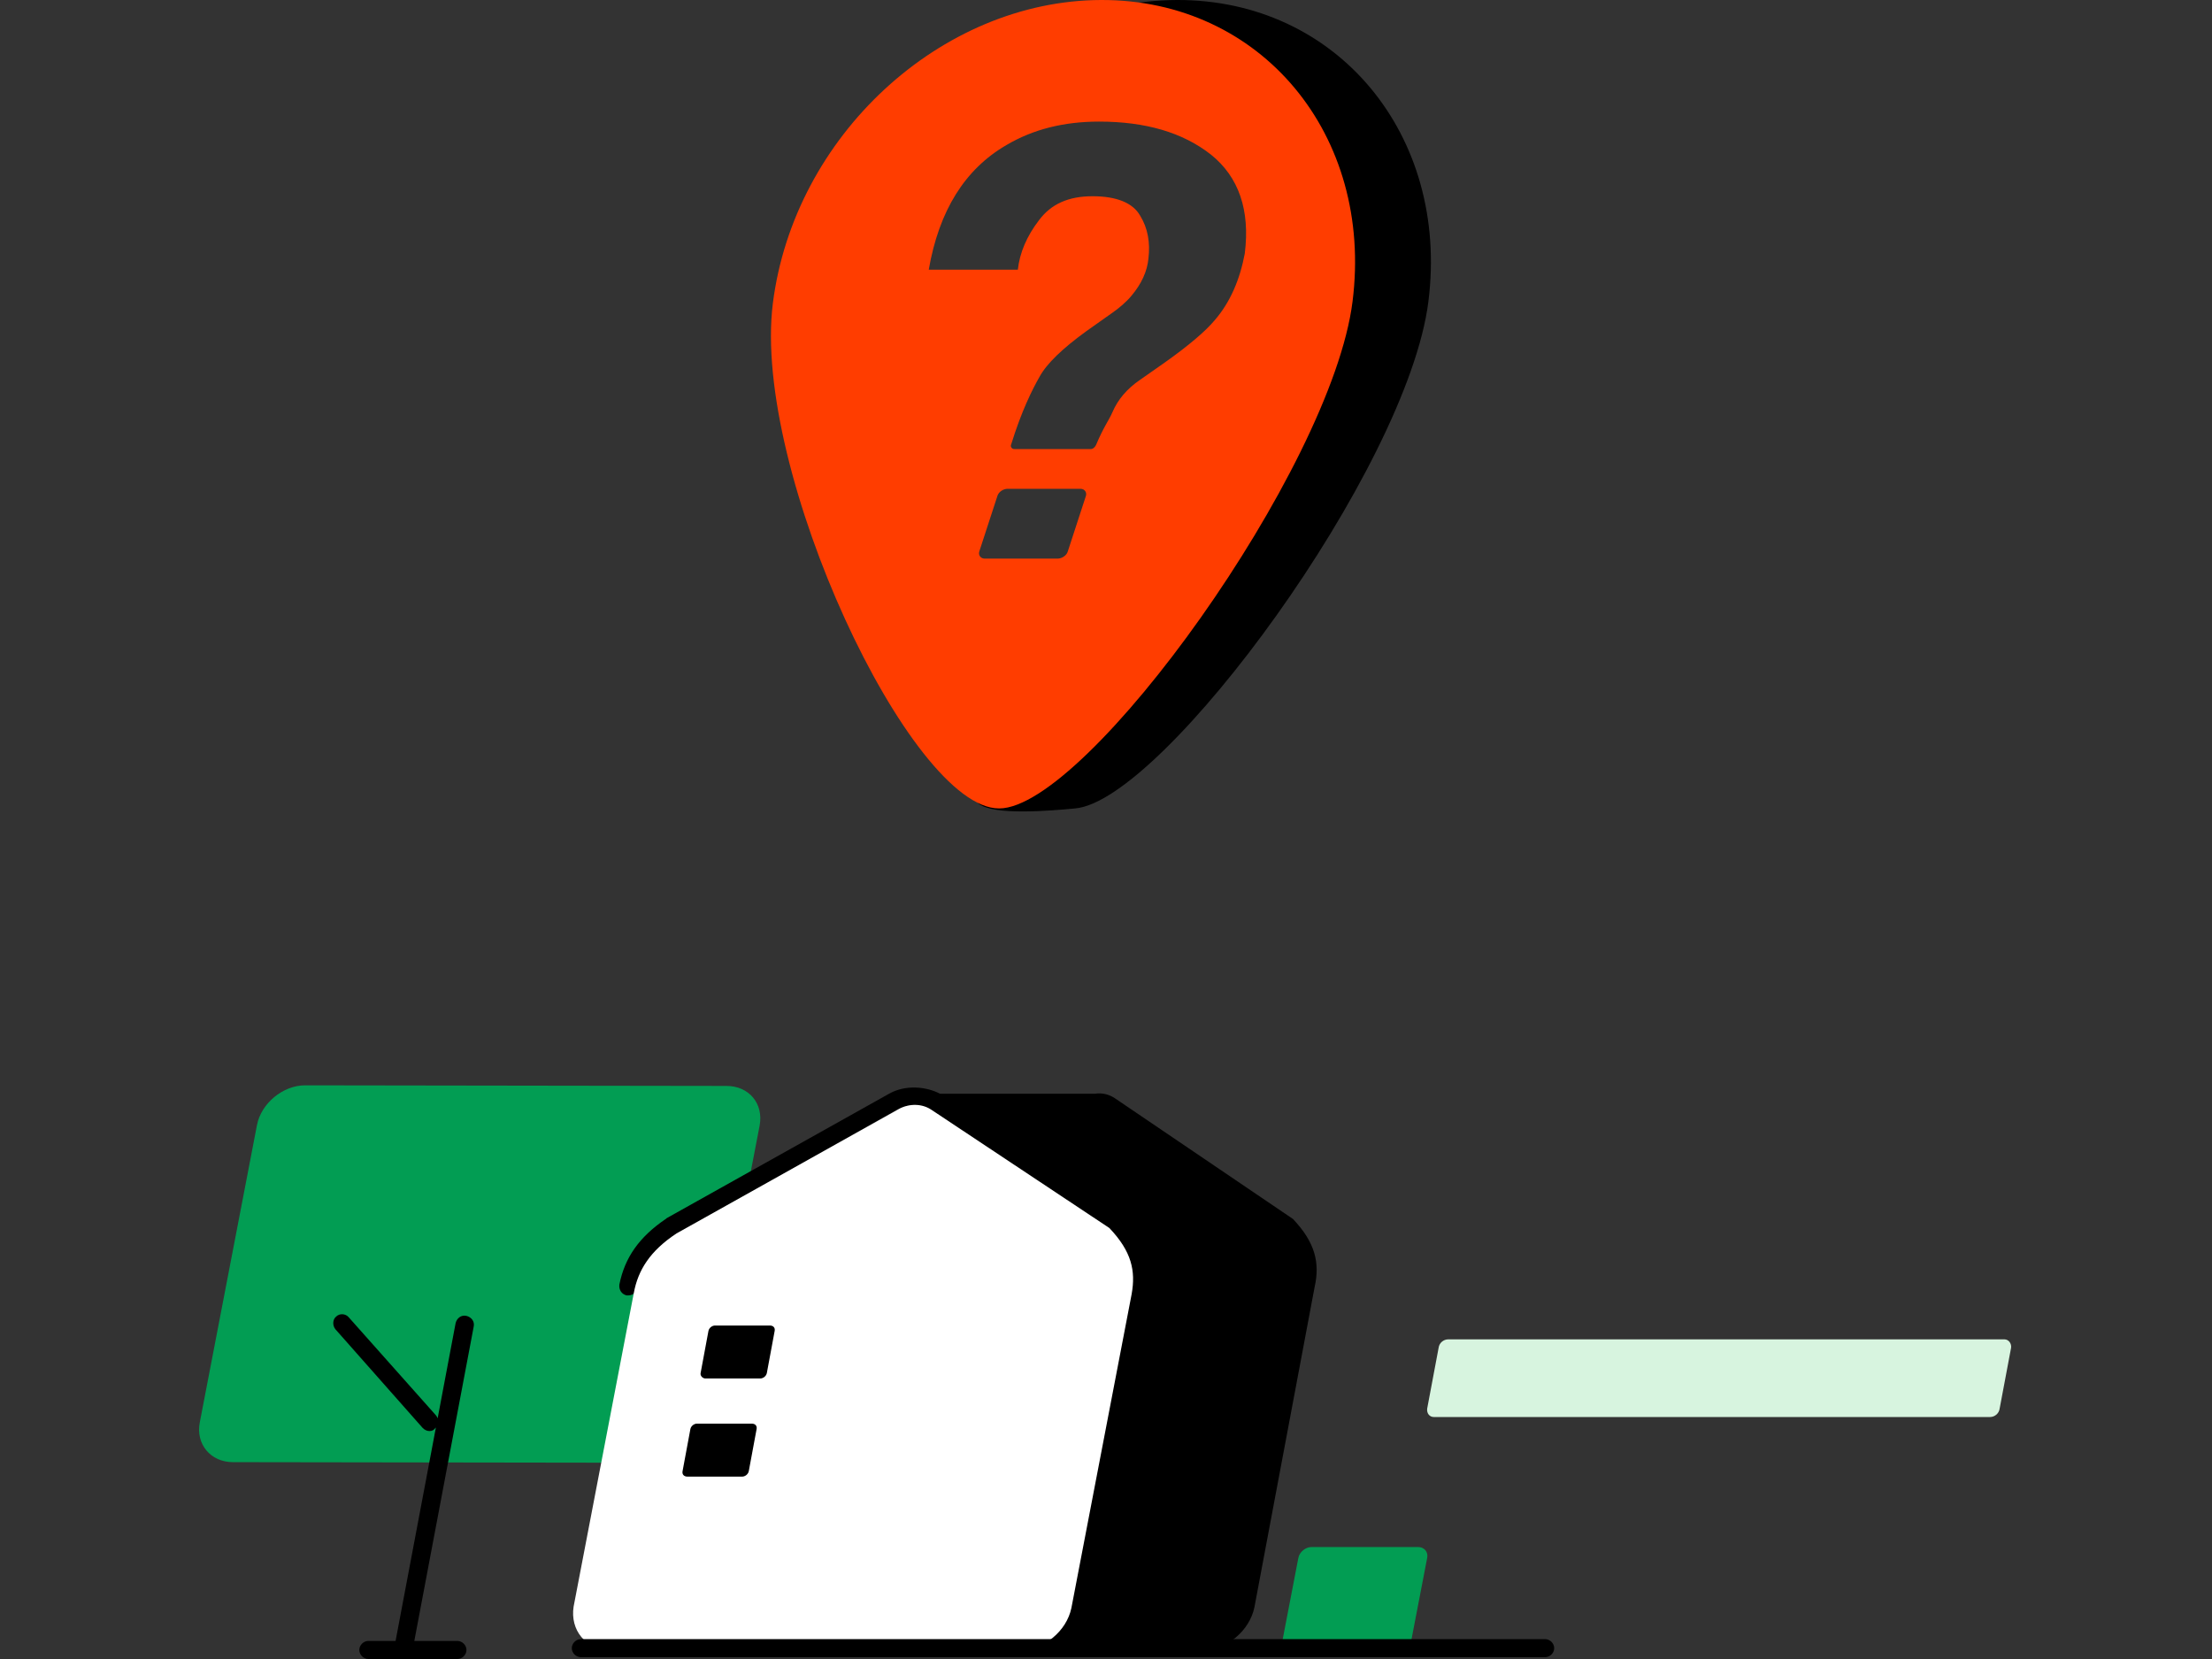 <svg width="200" height="150" viewBox="0 0 200 150" fill="none" xmlns="http://www.w3.org/2000/svg">
<rect x="0" y="0" width="200" height="150" fill="#333333" stroke="none"/>
<path d="M129.639 128.121H179.929C180.364 128.121 180.745 127.794 180.8 127.359L181.834 121.861C181.888 121.48 181.616 121.099 181.235 121.099H130.945C130.51 121.099 130.129 121.426 130.074 121.861L129.04 127.359C128.986 127.794 129.258 128.121 129.639 128.121Z" fill="#D7F4DF"/>
<path d="M116.794 149.184H126.428C126.972 149.184 127.516 148.748 127.625 148.204L129.04 140.856C129.149 140.312 128.768 139.877 128.224 139.877H118.59C118.046 139.877 117.502 140.312 117.393 140.856L115.978 148.204C115.869 148.694 116.25 149.184 116.794 149.184Z" fill="#029D53"/>
<path d="M21.058 132.202L59.156 132.257C61.17 132.257 63.129 130.624 63.51 128.665L68.681 101.778C69.062 99.764 67.701 98.186 65.687 98.186L27.589 98.131C25.575 98.131 23.616 99.764 23.235 101.723L18.064 128.61C17.683 130.57 19.044 132.202 21.058 132.202Z" fill="#029D53"/>
<path fill-rule="evenodd" clip-rule="evenodd" d="M38.222 129.115C38.386 129.279 38.603 129.388 38.821 129.388C39.039 129.388 39.202 129.333 39.365 129.115C39.382 129.102 39.397 129.088 39.411 129.073L35.767 148.367H33.303C32.868 148.367 32.487 148.748 32.487 149.184C32.487 149.619 32.868 150 33.303 150H36.297L36.297 150H36.46L36.463 150H41.358C41.794 150 42.175 149.619 42.175 149.184C42.175 148.748 41.794 148.367 41.358 148.367H37.461L42.828 119.956C42.937 119.467 42.61 119.086 42.175 118.977C41.685 118.868 41.304 119.195 41.195 119.63L39.569 128.24C39.535 128.143 39.486 128.051 39.42 127.973L31.528 119.101C31.256 118.774 30.712 118.72 30.385 119.047C30.058 119.319 30.058 119.863 30.331 120.19L38.222 129.115Z" fill="black"/>
<path fill-rule="evenodd" clip-rule="evenodd" d="M56.653 117.126H56.816C57.197 117.126 57.524 116.854 57.633 116.473C58.014 114.459 59.048 113.044 61.116 111.629L81.145 100.308C81.904 99.875 82.783 99.873 83.479 100.048L86.642 105.697L77.771 110.758C75.376 112.391 74.287 114.133 73.906 116.255L68.464 145.21C68.083 147.333 69.498 149.129 71.621 149.129L108.794 149.184C110.917 149.184 112.985 147.442 113.42 145.319L118.863 116.364C119.353 114.187 118.917 112.337 116.903 110.214L100.848 99.329C100.303 98.948 99.65 98.784 98.997 98.893H84.999C83.777 98.253 81.894 98.037 80.383 98.893L60.245 110.16C60.245 110.214 60.191 110.214 60.191 110.214C57.796 111.847 56.49 113.697 56 116.147C55.946 116.636 56.218 117.017 56.653 117.126Z" fill="black"/>
<path d="M55.074 149.129L92.248 149.184C94.37 149.184 96.439 147.496 96.874 145.374L102.317 117.017C102.698 114.895 102.317 113.153 100.303 111.031L84.247 100.363C83.376 99.764 82.233 99.764 81.308 100.254L61.17 111.52C58.775 113.099 57.687 114.84 57.306 116.909L51.863 145.265C51.537 147.388 52.952 149.129 55.074 149.129Z" fill="white"/>
<path fill-rule="evenodd" clip-rule="evenodd" d="M68.736 124.637H63.783C63.511 124.637 63.293 124.365 63.347 124.147L64.055 120.337C64.109 120.065 64.381 119.848 64.653 119.848H69.606C69.933 119.848 70.096 120.065 70.042 120.337L69.334 124.147C69.28 124.419 69.008 124.637 68.736 124.637ZM67.103 133.509H62.15C61.823 133.509 61.66 133.291 61.714 133.019L62.422 129.209C62.476 128.937 62.748 128.719 63.021 128.719H67.974C68.3 128.719 68.463 128.937 68.409 129.209L67.701 133.019C67.647 133.291 67.375 133.509 67.103 133.509Z" fill="black"/>
<path d="M139.707 149.837H52.516C52.08 149.837 51.699 149.456 51.699 149.02C51.699 148.585 52.08 148.204 52.516 148.204H139.707C140.143 148.204 140.523 148.585 140.523 149.02C140.523 149.456 140.143 149.837 139.707 149.837Z" fill="black"/>
<path d="M106.399 0C91.921 0.055 78.641 12.301 76.736 27.431C75.321 38.752 79.403 65.094 88.492 72.66C89.799 73.748 94.915 73.313 97.201 73.095C105.147 72.442 127.244 42.398 129.149 27.268C131.054 12.192 120.876 -0.054 106.399 0ZM91.214 56.55C82.179 56.55 80.437 37.01 81.635 28.03C82.778 18.995 87.404 8.545 96.439 8.545C105.473 8.545 120.441 18.614 119.298 27.649C118.155 36.684 100.194 56.55 91.214 56.55Z" fill="black"/>
<path d="M99.541 0C85.063 0.055 71.783 12.301 69.878 27.431C67.973 42.562 82.342 73.15 90.343 73.095C98.234 73.095 120.386 42.398 122.291 27.268C124.196 12.192 114.018 -0.054 99.541 0ZM96.547 49.855C96.438 50.236 96.003 50.508 95.622 50.508H89.036C88.655 50.508 88.438 50.181 88.546 49.855L90.179 44.848C90.288 44.467 90.724 44.195 91.105 44.195H97.69C98.071 44.195 98.289 44.521 98.18 44.848L96.547 49.855ZM109.827 28.955C109.011 29.935 107.487 31.241 105.255 32.819L103.078 34.343C101.881 35.16 101.065 36.139 100.575 37.282C100.303 37.936 99.758 38.643 99.105 40.221C98.996 40.439 98.833 40.602 98.615 40.602H91.703C91.486 40.602 91.322 40.385 91.431 40.167C92.356 37.174 93.336 35.214 93.989 34.071C94.642 32.874 96.057 31.513 98.234 29.935L100.466 28.357C101.173 27.867 101.827 27.322 102.316 26.724C103.187 25.69 103.732 24.547 103.84 23.349C104.004 21.934 103.786 20.628 103.078 19.485C102.425 18.342 100.956 17.743 98.779 17.743C96.602 17.743 95.023 18.451 93.935 19.92C92.846 21.335 92.193 22.859 92.03 24.383H83.975C84.9 19.049 87.24 15.294 90.996 13.117C93.39 11.702 96.166 10.994 99.377 10.994C103.568 10.994 106.943 11.974 109.501 13.988C112.004 16.002 113.038 18.995 112.549 22.914C112.113 25.254 111.242 27.322 109.827 28.955Z" fill="#FF3D00"/>
</svg>
